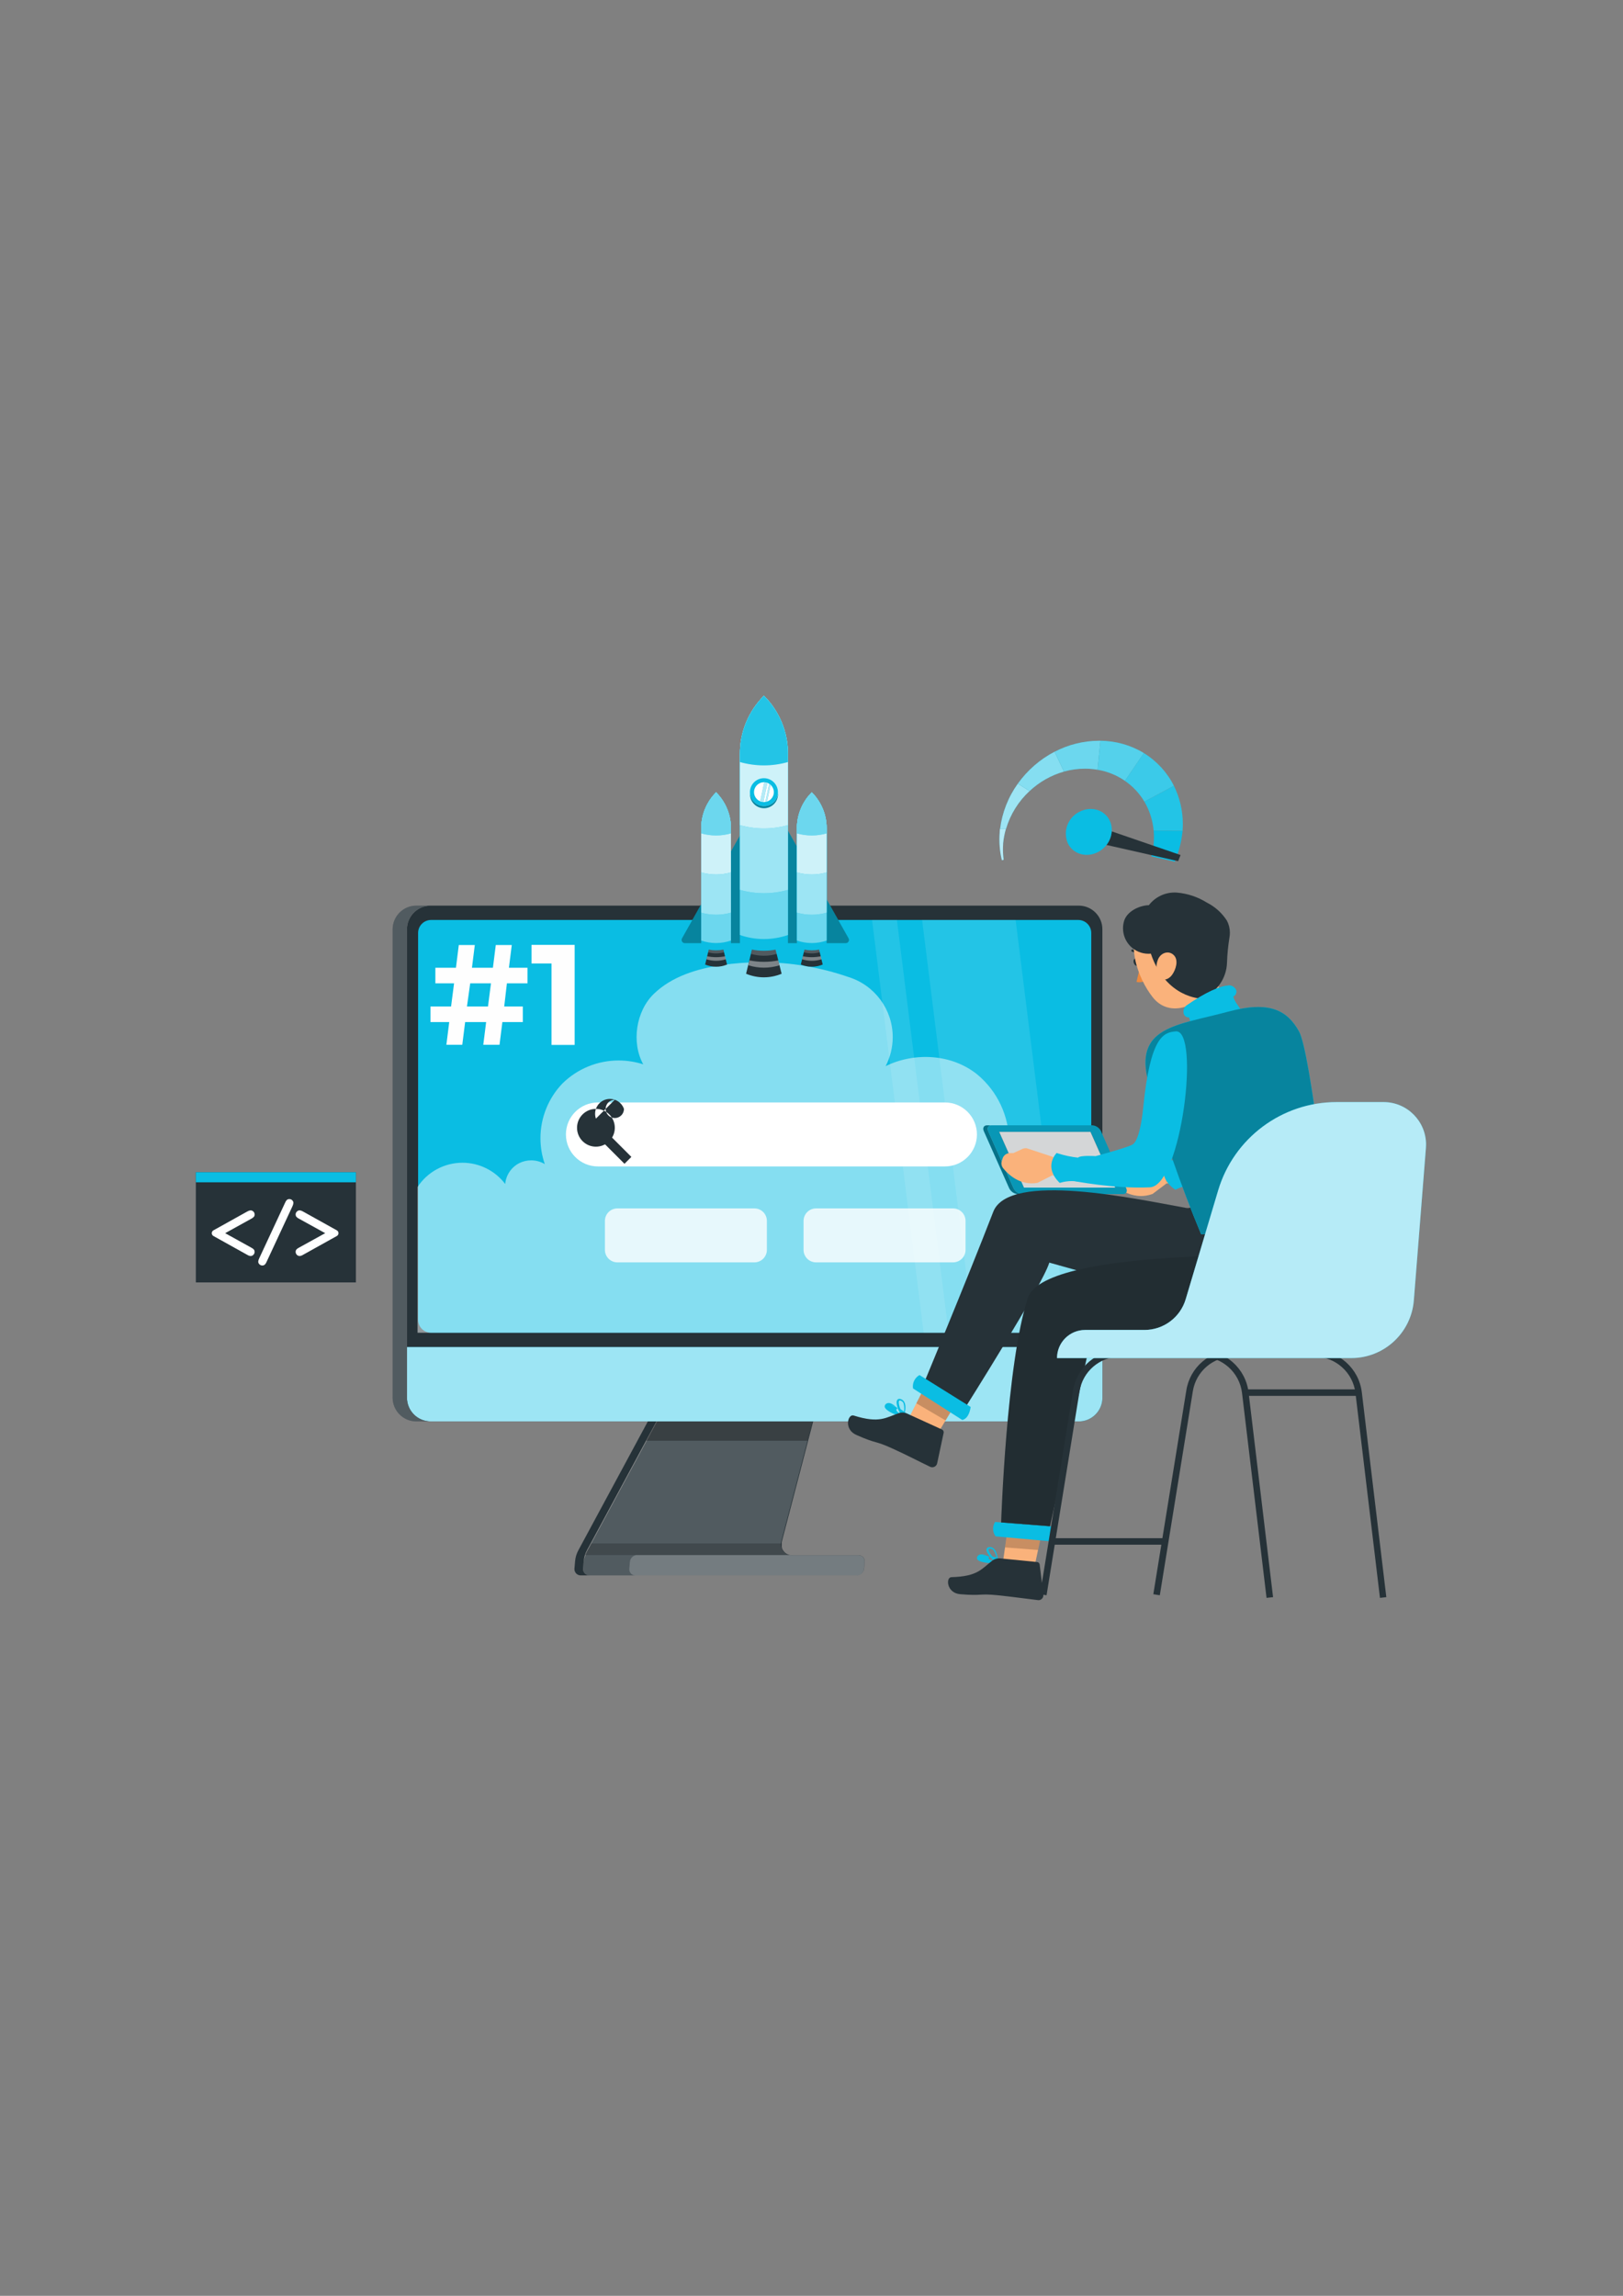 <?xml version="1.0" encoding="UTF-8"?>
<!DOCTYPE svg PUBLIC "-//W3C//DTD SVG 1.1//EN" "http://www.w3.org/Graphics/SVG/1.1/DTD/svg11.dtd">
<!-- Creator: CorelDRAW 2019 (64-Bit) -->
<svg xmlns="http://www.w3.org/2000/svg" xml:space="preserve" width="210mm" height="297mm" version="1.1" style="shape-rendering:geometricPrecision; text-rendering:geometricPrecision; image-rendering:optimizeQuality; fill-rule:evenodd; clip-rule:evenodd"
viewBox="0 0 21000 29700"
 xmlns:xlink="http://www.w3.org/1999/xlink">
 <rect x="0" y="0" width="21000" height="29700" fill="#808080" stroke="none"/>
 <defs>
  <style type="text/css">
   <![CDATA[
    .fil3 {fill:#0ABDE3}
    .fil0 {fill:#263238}
    .fil15 {fill:#ED893E}
    .fil12 {fill:#FAB27B}
    .fil17 {fill:#FEFEFE}
    .fil6 {fill:white}
    .fil14 {fill:black;fill-opacity:0.102}
    .fil7 {fill:white;fill-opacity:0.102}
    .fil8 {fill:black;fill-opacity:0.2}
    .fil1 {fill:white;fill-opacity:0.2}
    .fil2 {fill:black;fill-opacity:0.302}
    .fil16 {fill:white;fill-opacity:0.302}
    .fil13 {fill:black;fill-opacity:0.4}
    .fil10 {fill:white;fill-opacity:0.4}
    .fil5 {fill:white;fill-opacity:0.502}
    .fil4 {fill:white;fill-opacity:0.6}
    .fil11 {fill:white;fill-opacity:0.702}
    .fil9 {fill:white;fill-opacity:0.8}
   ]]>
  </style>
 </defs>
 <g id="Layer_x0020_1">
  <g id="_2533785962816">
   <path class="fil0" d="M7553.49 20193.41l-8.4 96.6c-0.16,2.42 -0.26,4.88 -0.26,7.33 0,9.46 1.38,18.87 4.06,27.93l-0.02 0.02c1.55,5.3 3.81,10.4 6.73,15.11 3.08,4.66 6.46,9.17 10.08,13.44 3.69,4.29 7.95,8.12 12.6,11.34 14.21,10.11 31.23,15.54 48.67,15.54 0.01,0 0.03,0 0.04,0l3460.8 0.01c0.03,-0.01 0.06,-0.01 0.09,-0.01 8.23,0 16.44,-1.29 24.27,-3.78 5.47,-1.66 10.84,-3.77 15.96,-6.3 18.27,-8.93 33.07,-23.73 42,-42 5.33,-10.16 8.63,-21.33 9.66,-32.76l7.98 -92.82c0.33,-2.78 0.5,-5.61 0.5,-8.42 0,-8.3 -1.46,-16.55 -4.28,-24.35 -1.58,-4.82 -3.7,-9.47 -6.3,-13.84 -6.52,-10.99 -15.79,-20.12 -26.88,-26.46 -4.72,-2.57 -9.67,-4.85 -14.7,-6.73 -7.7,-2.5 -15.77,-3.78 -23.87,-3.78 -0.02,0 -0.05,0 -0.07,0l-861.84 0.01c-0.56,-0.02 -1.21,0 -1.79,0 -10.25,0 -20.5,-0.99 -30.55,-2.94l0 0 -12.18 -3.36 0 0c-4.58,-1.31 -9.1,-3.01 -13.43,-5.05 -4.2,-1.33 -8.18,-3.31 -11.76,-5.87 -6.03,-3.13 -11.82,-6.82 -17.22,-10.92 -6.5,-5.18 -12.57,-10.97 -18.06,-17.22 -2.94,-3.78 -5.88,-7.14 -8.82,-11.34l-5.88 -8.4 -2.1 -3.36 0 0c-2.52,-3.85 -4.63,-7.93 -6.3,-12.19l-5.04 -11.34c0.09,-0.41 0.14,-0.84 0.14,-1.26 0,-0.42 -0.05,-0.85 -0.14,-1.26 0.13,-0.48 0.19,-0.97 0.19,-1.47 0,-0.5 -0.06,-0.99 -0.19,-1.47 -0.13,-0.48 0,0 0,0 -1.23,-3.24 -2.08,-6.64 -2.51,-10.08 -0.23,-2.35 -0.34,-4.76 -0.34,-7.14 0,-2.37 0.11,-4.79 0.32,-7.14 0,-4.2 0,-8.82 0,-13.44 0,-4.62 0,-8.82 0,-13.44l0 -5.45c-0.1,-2.23 -0.16,-4.5 -0.16,-6.73 0,-2.23 0.06,-4.5 0.18,-6.71 0,-5.04 2.1,-9.24 2.94,-13.86l-0.02 0 338.52 -1298.64 65.1 -249.48 50.82 -195.3 -1965.6 0 -105.42 195.3 -134.4 249.48 -764.4 1417.08c-2.52,5.04 -5.04,10.08 -7.98,15.12l-7.56 17.22c-2.1,5.88 -4.62,11.34 -6.72,17.64l-3.78 11.76c-10.25,24.09 -17.93,49.38 -22.66,75.15l-0.02 0.03z"/>
   <path class="fil1" d="M11186.49 20203.91l-7.98 93.66c-4.48,46.99 -43.53,83.15 -90.72,84l-3459.96 0c-0.08,-0.01 -0.18,-0.01 -0.26,-0.01 -46.38,0 -84,-37.62 -84,-84 0,-2.24 0.09,-4.49 0.27,-6.72l8.4 -96.6c2.15,-25.77 7.29,-51.36 15.12,-76.01 7.08,-21.57 16.17,-42.57 26.89,-62.58l1004.64 -1861.86 1965.58 0 -454.44 1743.42c-2.97,9.95 -4.83,20.28 -5.45,30.65 -0.3,3.9 -0.49,7.88 -0.49,11.8 0,67.03 47.02,124.87 112.63,138.55 9.73,2.26 19.71,3.4 29.69,3.4 0.87,0 1.79,-0.02 2.64,-0.03l860.58 0.01c0.66,-0.02 1.35,-0.04 2.02,-0.04 41.51,0 75.18,33.67 75.18,75.18 0,2.39 -0.12,4.8 -0.34,7.17l0 0.01z"/>
   <path class="fil0" d="M7483.77 20054.81l1004.22 -1862.28 111.3 0 -1004.64 1862.28c-23.25,42.8 -37.56,90.04 -41.97,138.59l-8.4 96.6c-0.33,2.95 -0.5,5.92 -0.5,8.88 0,44.99 36.49,81.48 81.48,81.48 0.99,0 2.02,-0.03 3,-0.06l-111.31 0.01c-0.97,0.02 -2,0.05 -2.99,0.05 -44.99,0 -81.48,-36.49 -81.48,-81.48 0,-2.96 0.17,-5.93 0.49,-8.87l8.4 -96.6c4.34,-48.6 18.82,-95.91 42.41,-138.62l-0.01 0.02z"/>
   <polygon class="fil2" points="8600.13,18192.53 10565.31,18192.53 10449.39,18637.73 8359.89,18637.73 "/>
   <path class="fil0" d="M5265.33 12022.31l0 6059.34c0.01,0.11 0.01,0.3 0.01,0.41 0,169.07 137.11,306.18 306.18,306.18 0,0 0,0 0,0l8386.13 0.01c0,-0.01 0,-0.01 0,-0.01 169.07,0 306.18,-137.11 306.18,-306.18 0,-0.11 0,-0.3 0,-0.41l0 -6059.34c0,-0.12 0,-0.31 0,-0.42 0,-169.07 -137.11,-306.18 -306.18,-306.18 -0.11,0 -0.3,0 -0.41,0l-8384.89 0c-67.42,0.04 -133.03,22.38 -186.49,63.41 -7.47,5.54 -14.68,11.65 -21.41,18.08 -20.64,18.71 -38.52,40.39 -52.92,64.23 -10.09,15.72 -18.58,32.53 -25.19,50 -13.63,35.33 -20.78,72.97 -21.01,110.88z"/>
   <path class="fil3" d="M14263.83 17426.45l0 655.2c0,169.29 -137.3,306.59 -306.6,306.59l-8384.88 0.01c-169.29,-0.01 -306.59,-137.31 -306.59,-306.61l0 -655.2 8998.07 0.01z"/>
   <path class="fil4" d="M14263.83 17426.45l0 655.2c0,169.29 -137.3,306.59 -306.6,306.59l-8384.88 0.01c-169.29,-0.01 -306.59,-137.31 -306.59,-306.61l0 -655.2 8998.07 0.01z"/>
   <path class="fil3" d="M5577.81 17241.23l8373.96 0c92.77,-0.01 168,-75.24 168,-168.01l0 -5003.87c0,-92.77 -75.23,-168 -168,-168l-8373.96 0c-92.76,0 -167.99,75.23 -167.99,168l-0.01 5005.56c0.9,92.1 75.89,166.31 168,166.31 0,0 0,0 0,0l0 0.01z"/>
   <path class="fil0" d="M5386.71 11715.71l185.64 0c-169.29,0 -306.59,137.3 -306.59,306.6l-0.01 6059.34c0.01,169.29 137.31,306.59 306.61,306.59l-185.65 0.01c-169.29,-0.01 -306.59,-137.31 -306.59,-306.61l-0.01 -6059.33c0.01,-169.3 137.31,-306.6 306.61,-306.6l-0.01 0z"/>
   <path class="fil1" d="M5386.71 11715.71l185.64 0c-169.29,0 -306.59,137.3 -306.59,306.6l-0.01 6059.34c0.01,169.29 137.31,306.59 306.61,306.59l-185.65 0.01c-169.29,-0.01 -306.59,-137.31 -306.59,-306.61l-0.01 -6059.33c0.01,-169.3 137.31,-306.6 306.61,-306.6l-0.01 0z"/>
   <path class="fil5" d="M14169.33 15089.99c-215.88,-42 -557.76,97.86 -621.6,307.86 1.35,-12.4 2.09,-24.95 2.09,-37.42 0,-118.26 -62.27,-227.91 -163.8,-288.5 -111.3,-64.26 -257.04,-109.62 -359.52,-32.34 20.06,-85.53 30.37,-173.61 30.37,-261.55 0,-338.8 -150.66,-660.18 -410.86,-877.04 -328.44,-265.86 -807.66,-294 -1186.92,-108.78 60.28,-115.97 91.86,-244.89 91.86,-375.6 0,-354.78 -229.93,-668.73 -568.12,-775.7 -365.95,-127.15 -751.74,-192.72 -1139.65,-192.72 -168.79,0 -338,12.27 -504.67,36.8 -319.62,47.04 -645.54,147 -877.8,371.28 -232.26,224.28 -294,630 -137.76,912.66 -102.77,-32.96 -210.63,-50.05 -318.75,-50.05 -271.94,0 -533.24,106.97 -727.06,297.63 -182.44,190.52 -284.32,444.29 -284.32,708.06 0,113.88 19.13,227.27 56.25,334.78 -53.34,-31.67 -114.36,-48.47 -176.44,-48.47 -53.13,0 -105.67,12.28 -153.27,35.83 -103.38,52.43 -172.5,154.61 -182.68,270.08 -131.19,-173.14 -336.05,-275.02 -553.37,-275.02 -234.02,0 -452.36,117.98 -580.6,313.61l0 1885.8 8717.06 0.04 49.56 -2151.24z"/>
   <path class="fil6" d="M7736.19 14262.17l4490.64 0c228.44,-0.01 413.7,185.25 413.7,413.69l0 0.01c0,228.43 -185.26,413.69 -413.7,413.69l-4490.64 0.01c-228.43,-0.01 -413.69,-185.27 -413.69,-413.71l-0.01 0.01c0.01,-228.45 185.27,-413.71 413.71,-413.71l-0.01 0.01z"/>
   <path class="fil0" d="M7710.57 14834.21c-134.97,-0.01 -244.43,-109.47 -244.43,-244.45 0,-134.98 109.46,-244.44 244.44,-244.44 134.98,0 244.44,109.46 244.44,244.44 -0.21,134.88 -109.56,244.23 -244.44,244.44l-0.01 0.01zm244.44 -607.32c-65.39,-0.01 -118.43,53.03 -118.43,118.43 0,65.4 53.04,118.44 118.44,118.44 65.4,0 118.44,-53.04 118.44,-118.44 -26.82,-77.27 -99.65,-129.07 -181.44,-129.07 -106.06,0 -192.07,86.01 -192.07,192.07 0,21.43 3.61,42.77 10.62,63.01l244.44 -244.44z"/>
   <rect class="fil0" transform="matrix(0.708 -0.707 0.707 0.708 7790.6 14765.6)" width="126" height="409.5"/>
   <polygon class="fil7" points="11283.51,11900.93 11605.23,11900.93 12273.45,17241.23 11951.31,17241.23 "/>
   <polygon class="fil7" points="12598.95,17241.23 11931.15,11900.93 13141.17,11900.93 13808.97,17241.23 "/>
   <path class="fil1" d="M8150.31 20204.75l-7.56 88.62c-0.32,2.91 -0.49,5.88 -0.49,8.82 0,43.37 35.17,78.54 78.54,78.54 0.44,0 0.91,-0.01 1.34,-0.01l2865.65 0.01c47.19,-0.85 86.24,-37.01 90.72,-84l7.98 -92.82c0.39,-3.07 0.58,-6.18 0.58,-9.27 0,-41.28 -33.48,-74.76 -74.76,-74.76 -0.61,0 -1.23,0.01 -1.83,0.02l-860.59 0.01c-0.14,-0.01 -0.31,-0.01 -0.46,-0.01 -10.6,0 -21.16,-1.28 -31.45,-3.78l-1974.01 0.01c-49.07,1.69 -89.23,39.7 -93.65,88.61l-0.01 0.01z"/>
   <path class="fil8" d="M7567.77 20117.39l2650.2 0c-65.34,-13.29 -112.3,-70.78 -112.3,-137.47 0,-4.3 0.21,-8.63 0.6,-12.9l-2454.5 0.01 -84 150.36z"/>
   <path class="fil9" d="M7988.61 15632.63l1772.4 0c89.3,-0.01 161.71,72.4 161.71,161.69l-0.01 374.65c0.01,89.28 -72.4,161.69 -161.69,161.69l-1772.41 0.01c-89.28,-0.01 -161.69,-72.42 -161.69,-161.71l-0.01 -374.63c0.01,-89.3 72.42,-161.71 161.71,-161.71l-0.01 0.01z"/>
   <path class="fil9" d="M10559.01 15632.63l1772.4 0c89.29,-0.01 161.7,72.4 161.7,161.69l0 374.65c0,89.28 -72.41,161.69 -161.7,161.69l-1772.4 0.01c-89.28,-0.01 -161.69,-72.42 -161.69,-161.71l-0.01 -374.63c0.01,-89.3 72.42,-161.71 161.7,-161.71l0 0.01z"/>
   <path class="fil3" d="M8824.41 12139.07l1041.18 -1848c7.47,-13.15 21.43,-21.29 36.55,-21.29 15.12,0 29.08,8.14 36.54,21.29l1041.18 1848c3.38,6.18 5.15,13.11 5.15,20.16 0,23.07 -18.62,41.84 -41.7,42l-2081.94 0c-0.02,0 -0.06,0 -0.1,0 -23.19,0 -42,-18.81 -42,-42 0,-7.05 1.77,-13.98 5.15,-20.16l-0.01 0z"/>
   <path class="fil2" d="M8824.41 12139.07l1041.18 -1848c7.47,-13.15 21.43,-21.29 36.55,-21.29 15.12,0 29.08,8.14 36.54,21.29l1041.18 1848c3.38,6.18 5.15,13.11 5.15,20.16 0,23.07 -18.62,41.84 -41.7,42l-2081.94 0c-0.02,0 -0.06,0 -0.1,0 -23.19,0 -42,-18.81 -42,-42 0,-7.05 1.77,-13.98 5.15,-20.16l-0.01 0z"/>
   <path class="fil0" d="M9407.37 12478.01l-50.82 -207.48 -182.28 0 -50.4 207.48c44.93,18.6 93.14,28.19 141.76,28.19 48.62,0 96.83,-9.59 141.74,-28.18l0 -0.01z"/>
   <path class="fil1" d="M9174.27 12270.53l-11.76 48.3c33.4,9.82 68.11,14.81 102.91,14.81 34.8,0 69.51,-4.99 102.89,-14.79l-11.76 -48.3 -182.28 -0.02z"/>
   <path class="fil10" d="M9149.91 12370.91c-3.36,13.44 -6.72,26.46 -9.66,39.06 40.74,12.79 83.3,19.35 126.01,19.35 42.71,0 85.27,-6.56 125.98,-19.33l-9.24 -39.06c-38.28,7.7 -77.41,11.65 -116.53,11.65 -39.12,0 -78.25,-3.95 -116.58,-11.7l0.02 0.03z"/>
   <path class="fil3" d="M9457.77 12255.83c-60.92,25.17 -126.39,38.15 -192.35,38.15 -65.96,0 -131.43,-12.98 -192.35,-38.15l0 -1541.4c-0.01,-0.22 -0.01,-0.7 -0.01,-0.94 0,-173.87 69.31,-340.78 192.33,-463.57 123.08,122.79 192.39,289.7 192.39,463.57 0,0.24 0,0.72 0,0.96l-0.01 1541.38z"/>
   <path class="fil3" d="M9073.05 10714.43l0 1452.78c61.73,21.55 126.94,32.6 192.37,32.6 65.43,0 130.64,-11.05 192.37,-32.57l-0.02 -1452.81c0.01,-0.22 0.01,-0.7 0.01,-0.94 0,-173.87 -69.31,-340.78 -192.33,-463.57 -123.08,122.79 -192.39,289.7 -192.39,463.57 0,0.24 0,0.72 0,0.96l-0.01 -0.02z"/>
   <path class="fil10" d="M9073.05 10714.43l0 1452.78c61.73,21.55 126.94,32.6 192.37,32.6 65.43,0 130.64,-11.05 192.37,-32.57l-0.02 -1452.81c0.01,-0.22 0.01,-0.7 0.01,-0.94 0,-173.87 -69.31,-340.78 -192.33,-463.57 -123.08,122.79 -192.39,289.7 -192.39,463.57 0,0.24 0,0.72 0,0.96l-0.01 -0.02z"/>
   <path class="fil3" d="M9073.05 10714.43l0 1092c62.53,17.88 127.32,26.94 192.37,26.94 65.05,0 129.84,-9.06 192.32,-26.93l0 -1092c0.04,-0.23 0.04,-0.71 0.04,-0.95 0,-173.87 -69.31,-340.78 -192.33,-463.57 -123.08,122.79 -192.39,289.7 -192.39,463.57 0,0.24 0,0.72 0,0.96l-0.01 -0.02z"/>
   <path class="fil4" d="M9073.05 10714.43l0 1092c62.53,17.88 127.32,26.94 192.37,26.94 65.05,0 129.84,-9.06 192.32,-26.93l0 -1092c0.04,-0.23 0.04,-0.71 0.04,-0.95 0,-173.87 -69.31,-340.78 -192.33,-463.57 -123.08,122.79 -192.39,289.7 -192.39,463.57 0,0.24 0,0.72 0,0.96l-0.01 -0.02z"/>
   <path class="fil3" d="M9073.05 10714.43l0 571.2c62.47,17.92 127.33,27.1 192.37,27.1 65.04,0 129.9,-9.18 192.39,-27.12l-0.04 -571.18c0.01,-0.22 0.01,-0.7 0.01,-0.94 0,-173.87 -69.31,-340.78 -192.33,-463.57 -123.08,122.79 -192.39,289.7 -192.39,463.57 0,0.24 0,0.72 0,0.96l-0.01 -0.02z"/>
   <path class="fil9" d="M9073.05 10714.43l0 571.2c62.47,17.92 127.33,27.1 192.37,27.1 65.04,0 129.9,-9.18 192.39,-27.12l-0.04 -571.18c0.01,-0.22 0.01,-0.7 0.01,-0.94 0,-173.87 -69.31,-340.78 -192.33,-463.57 -123.08,122.79 -192.39,289.7 -192.39,463.57 0,0.24 0,0.72 0,0.96l-0.01 -0.02z"/>
   <path class="fil3" d="M9073.05 10714.43l0 66.78c62.53,17.88 127.32,26.94 192.37,26.94 65.05,0 129.84,-9.06 192.32,-26.93l0 -66.78c0.04,-0.23 0.04,-0.71 0.04,-0.95 0,-173.87 -69.31,-340.78 -192.33,-463.57 -123.08,122.79 -192.39,289.7 -192.39,463.57 0,0.24 0,0.72 0,0.96l-0.01 -0.02z"/>
   <path class="fil10" d="M9073.05 10714.43l0 66.78c62.53,17.88 127.32,26.94 192.37,26.94 65.05,0 129.84,-9.06 192.32,-26.93l0 -66.78c0.04,-0.23 0.04,-0.71 0.04,-0.95 0,-173.87 -69.31,-340.78 -192.33,-463.57 -123.08,122.79 -192.39,289.7 -192.39,463.57 0,0.24 0,0.72 0,0.96l-0.01 -0.02z"/>
   <path class="fil0" d="M10645.11 12478.01l-50.4 -207.48 -182.28 0 -50.82 207.48c44.93,18.6 93.14,28.19 141.76,28.19 48.61,0 96.82,-9.59 141.73,-28.18l0.01 -0.01z"/>
   <path class="fil1" d="M10412.43 12270.53l-11.76 48.3c33.4,9.82 68.11,14.81 102.91,14.81 34.79,0 69.5,-4.99 102.88,-14.79l-11.76 -48.3 -182.27 -0.02z"/>
   <path class="fil10" d="M10387.65 12370.91c-2.94,13.44 -6.3,26.46 -9.24,39.06 40.74,12.79 83.3,19.35 126.01,19.35 42.7,0 85.26,-6.56 125.97,-19.33l-9.66 -39.06c-38.28,7.7 -77.41,11.65 -116.52,11.65 -39.12,0 -78.25,-3.95 -116.58,-11.7l0.02 0.03z"/>
   <path class="fil3" d="M10695.93 12255.83c-60.93,25.17 -126.4,38.15 -192.35,38.15 -65.96,0 -131.43,-12.98 -192.35,-38.15l0 -1541.4c-0.01,-0.22 -0.01,-0.7 -0.01,-0.94 0,-173.87 69.31,-340.78 192.33,-463.57 123.07,122.79 192.38,289.7 192.38,463.57 0,0.24 0,0.72 0,0.96l0 1541.38z"/>
   <path class="fil3" d="M10311.21 10714.43l0 1452.78c61.73,21.55 126.94,32.6 192.37,32.6 65.42,0 130.63,-11.05 192.36,-32.57l-0.01 -1452.81c0,-0.22 0,-0.7 0,-0.94 0,-173.87 -69.31,-340.78 -192.32,-463.57 -123.08,122.79 -192.39,289.7 -192.39,463.57 0,0.24 0,0.72 0,0.96l-0.01 -0.02z"/>
   <path class="fil10" d="M10311.21 10714.43l0 1452.78c61.73,21.55 126.94,32.6 192.37,32.6 65.42,0 130.63,-11.05 192.36,-32.57l-0.01 -1452.81c0,-0.22 0,-0.7 0,-0.94 0,-173.87 -69.31,-340.78 -192.32,-463.57 -123.08,122.79 -192.39,289.7 -192.39,463.57 0,0.24 0,0.72 0,0.96l-0.01 -0.02z"/>
   <path class="fil3" d="M10311.21 10714.43l0 1092c62.53,17.88 127.32,26.94 192.37,26.94 65.04,0 129.83,-9.06 192.31,-26.93l0 -1092c0.04,-0.23 0.04,-0.71 0.04,-0.95 0,-173.87 -69.31,-340.78 -192.32,-463.57 -123.08,122.79 -192.39,289.7 -192.39,463.57 0,0.24 0,0.72 0,0.96l-0.01 -0.02z"/>
   <path class="fil4" d="M10311.21 10714.43l0 1092c62.53,17.88 127.32,26.94 192.37,26.94 65.04,0 129.83,-9.06 192.31,-26.93l0 -1092c0.04,-0.23 0.04,-0.71 0.04,-0.95 0,-173.87 -69.31,-340.78 -192.32,-463.57 -123.08,122.79 -192.39,289.7 -192.39,463.57 0,0.24 0,0.72 0,0.96l-0.01 -0.02z"/>
   <path class="fil3" d="M10311.21 10714.43l0 571.2c62.47,17.92 127.33,27.1 192.37,27.1 65.03,0 129.89,-9.18 192.38,-27.12l-0.03 -571.18c0,-0.22 0,-0.7 0,-0.94 0,-173.87 -69.31,-340.78 -192.32,-463.57 -123.08,122.79 -192.39,289.7 -192.39,463.57 0,0.24 0,0.72 0,0.96l-0.01 -0.02z"/>
   <path class="fil9" d="M10311.21 10714.43l0 571.2c62.47,17.92 127.33,27.1 192.37,27.1 65.03,0 129.89,-9.18 192.38,-27.12l-0.03 -571.18c0,-0.22 0,-0.7 0,-0.94 0,-173.87 -69.31,-340.78 -192.32,-463.57 -123.08,122.79 -192.39,289.7 -192.39,463.57 0,0.24 0,0.72 0,0.96l-0.01 -0.02z"/>
   <path class="fil3" d="M10311.21 10714.43l0 66.78c62.53,17.88 127.32,26.94 192.37,26.94 65.04,0 129.83,-9.06 192.31,-26.93l0 -66.78c0.04,-0.23 0.04,-0.71 0.04,-0.95 0,-173.87 -69.31,-340.78 -192.32,-463.57 -123.08,122.79 -192.39,289.7 -192.39,463.57 0,0.24 0,0.72 0,0.96l-0.01 -0.02z"/>
   <path class="fil10" d="M10311.21 10714.43l0 66.78c62.53,17.88 127.32,26.94 192.37,26.94 65.04,0 129.83,-9.06 192.31,-26.93l0 -66.78c0.04,-0.23 0.04,-0.71 0.04,-0.95 0,-173.87 -69.31,-340.78 -192.32,-463.57 -123.08,122.79 -192.39,289.7 -192.39,463.57 0,0.24 0,0.72 0,0.96l-0.01 -0.02z"/>
   <path class="fil0" d="M10113.39 12596.87l-84 -336 -294 0 -81.9 336c72.81,30.47 151.02,46.29 229.96,46.29 78.94,0 157.15,-15.82 229.93,-46.29l0.01 0z"/>
   <path class="fil1" d="M9737.49 12262.13c0,0 -12.18,50.4 -19.32,78.12 53.88,15.74 110.11,23.78 166.33,23.78 56.22,0 112.45,-8.04 166.35,-23.76l-19.32 -78.54 -294.04 0.4z"/>
   <path class="fil10" d="M9697.59 12424.67l-15.12 63c65.38,20.14 133.58,30.56 202.03,30.56 68.45,0 136.65,-10.42 202.02,-30.6l-15.12 -63c-61.42,12.04 -124.16,18.29 -186.9,18.29 -62.74,0 -125.48,-6.25 -186.93,-18.28l0.02 0.03z"/>
   <path class="fil3" d="M10195.29 12237.35c-98.31,41.04 -204.16,62.23 -310.79,62.23 -106.63,0 -212.48,-21.19 -310.83,-62.19l0.02 -2487.28c0.01,-0.25 0.01,-0.76 0.01,-1.02 0,-280.84 111.9,-550.45 310.78,-748.68 198.92,198.23 310.82,467.84 310.82,748.68 0,0.26 0,0.77 0,1.03l-0.01 2487.23z"/>
   <path class="fil3" d="M9573.69 9750.11l0 2345.7c99.81,34.56 205.08,52.3 310.81,52.3 105.73,0 211,-17.74 310.82,-52.29l-0.03 -2345.71c0.01,-0.25 0.01,-0.76 0.01,-1.02 0,-280.84 -111.9,-550.45 -310.78,-748.68 -198.92,198.23 -310.82,467.84 -310.82,748.68 0,0.26 0,0.77 0,1.03l-0.01 -0.01z"/>
   <path class="fil10" d="M9573.69 9750.11l0 2345.7c99.81,34.56 205.08,52.3 310.81,52.3 105.73,0 211,-17.74 310.82,-52.29l-0.03 -2345.71c0.01,-0.25 0.01,-0.76 0.01,-1.02 0,-280.84 -111.9,-550.45 -310.78,-748.68 -198.92,198.23 -310.82,467.84 -310.82,748.68 0,0.26 0,0.77 0,1.03l-0.01 -0.01z"/>
   <path class="fil3" d="M9573.69 9750.11l0 1761.48c100.93,28.74 205.73,43.42 310.81,43.42 105.08,0 209.88,-14.68 310.81,-43.47l-0.02 -1761.43c0.01,-0.25 0.01,-0.76 0.01,-1.02 0,-280.84 -111.9,-550.45 -310.78,-748.68 -198.92,198.23 -310.82,467.84 -310.82,748.68 0,0.26 0,0.77 0,1.03l-0.01 -0.01z"/>
   <path class="fil4" d="M9573.69 9750.11l0 1761.48c100.93,28.74 205.73,43.42 310.81,43.42 105.08,0 209.88,-14.68 310.81,-43.47l-0.02 -1761.43c0.01,-0.25 0.01,-0.76 0.01,-1.02 0,-280.84 -111.9,-550.45 -310.78,-748.68 -198.92,198.23 -310.82,467.84 -310.82,748.68 0,0.26 0,0.77 0,1.03l-0.01 -0.01z"/>
   <path class="fil3" d="M9573.69 9750.11l0 924c100.93,28.74 205.73,43.42 310.81,43.42 105.08,0 209.88,-14.68 310.81,-43.47l0 -924c-0.01,-0.2 -0.01,-0.71 -0.01,-0.97 0,-280.84 -111.9,-550.45 -310.78,-748.68 -198.92,198.23 -310.82,467.84 -310.82,748.68 0,0.26 0,0.77 0,1.03l-0.01 -0.01z"/>
   <path class="fil9" d="M9573.69 9750.11l0 924c100.93,28.74 205.73,43.42 310.81,43.42 105.08,0 209.88,-14.68 310.81,-43.47l0 -924c-0.01,-0.2 -0.01,-0.71 -0.01,-0.97 0,-280.84 -111.9,-550.45 -310.78,-748.68 -198.92,198.23 -310.82,467.84 -310.82,748.68 0,0.26 0,0.77 0,1.03l-0.01 -0.01z"/>
   <path class="fil3" d="M9573.69 9750.11l0 107.94c100.93,28.74 205.73,43.42 310.81,43.42 105.08,0 209.88,-14.68 310.81,-43.47l0 -107.94c-0.01,-0.2 -0.01,-0.71 -0.01,-0.97 0,-280.84 -111.9,-550.45 -310.78,-748.68 -198.92,198.23 -310.82,467.84 -310.82,748.68 0,0.26 0,0.77 0,1.03l-0.01 -0.01z"/>
   <path class="fil7" d="M9573.69 9750.11l0 107.94c100.93,28.74 205.73,43.42 310.81,43.42 105.08,0 209.88,-14.68 310.81,-43.47l0 -107.94c-0.01,-0.2 -0.01,-0.71 -0.01,-0.97 0,-280.84 -111.9,-550.45 -310.78,-748.68 -198.92,198.23 -310.82,467.84 -310.82,748.68 0,0.26 0,0.77 0,1.03l-0.01 -0.01z"/>
   <path class="fil3" d="M10065.51 10247.81c0.01,0.13 0.01,0.29 0.01,0.42 0,99.96 -81.06,181.02 -181.02,181.02 -99.96,0 -181.02,-81.06 -181.02,-181.02 0,-99.96 81.06,-181.02 181.02,-181.02 0,0 0,0 0,0 99.8,0 180.8,80.8 181.02,180.6l-0.01 0z"/>
   <path class="fil3" d="M9884.49 10428.83c-0.11,0 -0.27,0 -0.4,0 -94.76,0 -173.36,-73.45 -179.76,-167.99 0,4.62 0,9.24 0,13.44 -0.01,99.95 81.05,181.01 181.01,181.01 99.96,0 181.02,-81.06 181.02,-181.02 0,-4.2 0,-8.82 0,-13.44 -6.59,94.61 -85.31,168.01 -180.16,168.01 -0.55,0 -1.15,0 -1.7,0l-0.01 -0.01z"/>
   <path class="fil2" d="M9884.49 10428.83c-0.11,0 -0.27,0 -0.4,0 -94.76,0 -173.36,-73.45 -179.76,-167.99 0,4.62 0,9.24 0,13.44 -0.01,99.95 81.05,181.01 181.01,181.01 99.96,0 181.02,-81.06 181.02,-181.02 0,-4.2 0,-8.82 0,-13.44 -6.59,94.61 -85.31,168.01 -180.16,168.01 -0.55,0 -1.15,0 -1.7,0l-0.01 -0.01z"/>
   <circle class="fil6" cx="9884.49" cy="10247.81" r="128.1"/>
   <path class="fil3" d="M9877.77 10375.07l52.5 -246.12c-13.37,-5.27 -27.62,-8.12 -41.99,-8.39l-52.51 245.69c13.35,5.44 27.62,8.44 42.01,8.82l-0.01 0z"/>
   <path class="fil3" d="M9925.65 10368.77l45.36 -214.62c-5.82,-5.33 -12.16,-10.15 -18.88,-14.28l-49.98 234.36c7.96,-1.17 15.84,-3 23.5,-5.46z"/>
   <path class="fil11" d="M9877.77 10375.07l52.5 -246.12c-13.37,-5.27 -27.62,-8.12 -41.99,-8.39l-52.51 245.69c13.35,5.44 27.62,8.44 42.01,8.82l-0.01 0z"/>
   <path class="fil11" d="M9925.65 10368.77l45.36 -214.62c-5.82,-5.33 -12.16,-10.15 -18.88,-14.28l-49.98 234.36c7.96,-1.17 15.84,-3 23.5,-5.46z"/>
   <g id="freepik--Character--inject-74">
    <path class="fil12" d="M14521.71 15104.27l-48.3 10.5c-44.31,8.94 -78.07,45.06 -83.99,89.88l-4.2 34.02c-0.58,4.44 -0.87,8.95 -0.87,13.44 0,30.01 12.87,58.62 35.3,78.53 79.38,69.3 266.7,197.82 493.5,115.08l181.02 -136.5 -29.82 -244.44 -378 -54.6c-22.85,0.84 -44.83,9.11 -62.58,23.52l-102.06 70.57z"/>
    <polygon class="fil12" points="15095.43,15309.23 15598.17,15284.03 15520.47,15010.61 15065.61,15064.79 "/>
    <path class="fil3" d="M15394.89 15012.71c-15.13,28.35 -23.09,60.06 -23.09,92.22 0,11.3 1,22.65 2.94,33.76 9.07,69.77 37.2,135.74 81.07,190.69l-0.02 0.01c-84.65,1.22 -168.06,21.86 -243.58,60.06l-4.2 2.1c-262.08,-178.92 -110.88,-391.02 -110.88,-391.02l17.22 2.52c61.76,8.54 124.5,12.87 186.92,12.87 31.12,0 62.58,-1.17 93.54,-3.16l0.08 -0.05z"/>
    <path class="fil3" d="M16424.31 15238.25c-467.04,107.52 -1047.9,97.02 -1047.9,97.02 -16.6,-27.99 -25.37,-60 -25.37,-92.54 0,-4.85 0.2,-9.75 0.58,-14.58 4.2,-78.12 14.7,-175.98 42,-215.46 27.3,-39.48 229.32,-60.48 229.32,-60.48 0,0 390.18,-181.02 464.1,-240.24 73.92,-59.22 70.98,-336 57.12,-517.86 -74.34,-977.34 97.44,-1050 252,-1094.94 327.61,-91.12 441.43,2043.74 28.15,2139.08z"/>
    <path class="fil3" d="M13224.33 15447.83l1305.36 0c42,0 61.74,-34.44 42,-76.86l-325.92 -736.26c-20.69,-43.64 -63.16,-72.98 -111.3,-76.86l-1305.78 0c-42,0 -61.74,34.44 -42,76.86l327.6 736.26c20.39,43.33 62.33,72.62 110.05,76.85l-0.01 0.01z"/>
    <path class="fil8" d="M13224.33 15447.83l1305.36 0c42,0 61.74,-34.44 42,-76.86l-325.92 -736.26c-20.69,-43.64 -63.16,-72.98 -111.3,-76.86l-1305.78 0c-42,0 -61.74,34.44 -42,76.86l327.6 736.26c20.39,43.33 62.33,72.62 110.05,76.85l-0.01 0.01z"/>
    <path class="fil3" d="M12771.99 14557.85l56.7 0c-42,0 -61.74,34.44 -42,76.86l327.6 736.26c20.53,43.57 62.87,72.89 110.88,76.84l-56.28 0.02c-48.14,-3.9 -90.61,-33.24 -111.3,-76.87l-327.18 -736.26c-19.74,-42.41 -0.84,-76.85 41.58,-76.85z"/>
    <path class="fil13" d="M12771.99 14557.85l56.7 0c-42,0 -61.74,34.44 -42,76.86l327.6 736.26c20.53,43.57 62.87,72.89 110.88,76.84l-56.28 0.02c-48.14,-3.9 -90.61,-33.24 -111.3,-76.87l-327.18 -736.26c-19.74,-42.41 -0.84,-76.85 41.58,-76.85z"/>
    <polygon class="fil0" points="13248.69,15363.41 14430.15,15363.41 14109.69,14642.27 12928.23,14642.27 "/>
    <polygon class="fil9" points="13248.69,15363.41 14430.15,15363.41 14109.69,14642.27 12928.23,14642.27 "/>
    <path class="fil0" d="M17136.21 15390.29c0,0 32.34,430.92 36.96,582.12 31.5,1010.1 -792.96,1086.96 -1399.44,975.66l-2196.6 -614.04c-86.94,291.9 -1102.5,1899.24 -1102.5,1899.24l-533.82 -306.6c0,0 553.56,-1326.78 910.98,-2250.36 203.7,-527.1 1863.96,-162.54 2475.48,-53.76 185.64,49.98 149.94,-240.24 149.94,-240.24l1659 7.98z"/>
    <polygon class="fil12" points="12338.55,18203.03 12134.43,18542.81 11754.33,18353.81 11952.15,17966.99 "/>
    <path class="fil3" d="M11551.89 18285.35c-49.98,-23.1 -97.86,-55.86 -104.58,-84 -0.3,-2.03 -0.45,-4.08 -0.45,-6.12 0,-14.66 7.66,-28.28 20.19,-35.89 9.12,-6.19 19.91,-9.52 30.94,-9.52 3.71,0 7.43,0.38 11.06,1.12 76.02,12.18 180.18,157.08 184.38,163.38 1.33,1.75 2.05,3.89 2.05,6.09 0,2.2 -0.72,4.34 -2.05,6.09 -2.23,2.78 -5.6,4.4 -9.17,4.4 -0.73,0 -1.45,-0.07 -2.17,-0.2 -44.55,-11.12 -88.26,-26.48 -130.15,-45.38l-0.05 0.03zm102.06 -62.58c-6.08,-2.97 -12.62,-4.97 -19.32,-5.9 -2.48,-0.67 -5.04,-1.01 -7.61,-1.01 -6.18,0 -12.2,1.98 -17.17,5.64 -12.6,8.82 -13.02,15.54 -11.76,20.16 6.72,34.86 108.36,81.9 187.74,107.1 -65.72,-85.04 -158,-145.89 -262.08,-172.61l130.2 46.62z"/>
    <path class="fil3" d="M11679.15 18327.35c-0.6,0.23 -1.24,0.36 -1.89,0.36 -0.65,0 -1.29,-0.13 -1.89,-0.37 -38.22,-42 -95.34,-175.14 -65.94,-216.72 5.88,-10.5 20.16,-20.16 47.88,-10.5 20.34,7.16 36.89,22.34 45.77,41.99 31.92,65.94 -7.14,179.76 -8.82,184.8 -1.26,3.68 -4.53,6.29 -8.39,6.73 -3.09,-0.95 -5.57,-3.27 -6.72,-6.3l0 0.01zm-17.22 -203.7l-5.04 -2.94c-18.06,-6.72 -22.26,0 -23.94,2.1 -15.12,26.04 17.22,123.48 53.76,175.98 8.51,-25.4 12.87,-52.06 12.87,-78.83 0,-23.48 -3.36,-46.92 -9.92,-69.43 -5.63,-12.06 -15.51,-21.65 -27.73,-26.89l0 0.01z"/>
    <path class="fil0" d="M11747.61 18291.65l440.16 201.18c13.89,6.35 22.8,20.23 22.8,35.51 0,2.17 -0.19,4.35 -0.54,6.49l-84 394.8c-6.12,30.13 -32.63,51.81 -63.39,51.81 -4.52,0 -9.05,-0.48 -13.47,-1.42 -4.5,-0.83 -8.89,-2.24 -13.02,-4.2 -157.5,-75.18 -294,-148.68 -492.66,-238.56 -233.1,-106.68 -186.9,-51.66 -462,-173.46 -168,-73.5 -110.46,-275.1 -36.54,-252 339.36,106.68 417.06,24.78 593.46,-33.18 12.36,-3.18 25.1,-4.81 37.87,-4.81 24.88,0 49.39,6.13 71.32,17.83l0.01 0.01z"/>
    <polygon class="fil8" points="12234.81,18375.65 12338.55,18203.03 11952.15,17966.99 11856.39,18153.89 "/>
    <path class="fil3" d="M12559.47 18201.35l-661.92 -412.86c-53.16,29.65 -86.14,85.81 -86.14,146.7 0,8.94 0.74,17.93 2.15,26.75l636.71 407.41c0,0 85.26,-5.46 109.2,-168z"/>
    <polygon class="fil12" points="13464.99,19893.53 13384.77,20270.27 12975.69,20216.51 13035.33,19798.19 "/>
    <path class="fil3" d="M12767.79 20217.35c-53.34,-5.46 -107.52,-20.58 -123.06,-45.36 -2.69,-5.34 -4.09,-11.25 -4.09,-17.22 0,-9.08 3.24,-17.88 9.13,-24.79 8.38,-11.04 20.74,-18.42 34.44,-20.57 73.5,-12.6 215.04,87.36 221.34,91.98 2.61,1.88 4.16,4.92 4.16,8.15 0,0.93 -0.13,1.86 -0.39,2.76 -1.3,4.13 -4.92,7.09 -9.23,7.56 -17.02,1.15 -34.39,1.72 -51.48,1.72 -26.9,0 -54.09,-1.51 -80.81,-4.25l-0.01 0.02zm72.24 -87.78c-3.25,-0.53 -6.57,-0.8 -9.87,-0.8 -3.3,0 -6.62,0.27 -9.87,0.79 -8.59,0.67 -16.45,5.13 -21.42,12.18 -8.82,12.18 -6.72,18.48 -4.2,22.26 17.22,29.82 126,42 206.22,39.06 -77.02,-50.86 -167.49,-78.04 -259.85,-78.04 -11.06,0 -22.28,0.4 -33.28,1.15l132.27 3.4z"/>
    <path class="fil3" d="M12898.83 20217.35c-0.68,0.22 -1.39,0.33 -2.1,0.33 -0.71,0 -1.42,-0.11 -2.1,-0.34 -49.14,-28.14 -143.22,-131.04 -129.36,-178.5 2.1,-11.76 12.18,-24.78 42,-24.78 0.36,0 0.76,-0.01 1.13,-0.01 20.16,0 39.46,8.2 53.47,22.69 50.4,50.4 50.4,168 50.4,172.62 0,0.04 0,0.08 0,0.12 0,3.71 -2.12,7.09 -5.46,8.7 -1.03,0.51 -2.17,0.77 -3.32,0.77 -1.69,0 -3.33,-0.57 -4.66,-1.61l0 0.01zm-80.22 -183.12l-5.46 0c-18.48,0 -20.58,7.14 -21.42,9.66 -5.46,28.98 55.02,108.36 105,144.9 -0.26,-49.1 -15.67,-96.95 -44.09,-136.94 -9.04,-9.31 -21.11,-15.14 -34.04,-16.37l0.01 -1.25z"/>
    <path class="fil0" d="M12950.07 20161.07l468.3 46.2c17.74,1.65 31.92,15.48 34.02,33.17l47.46 389.34c0.32,2.54 0.47,5.12 0.47,7.69 0,31.79 -23.55,58.69 -55.07,62.87 -2.22,0.21 -4.48,0.32 -6.72,0.32 -2.24,0 -4.5,-0.11 -6.72,-0.32 -168,-19.74 -317.94,-42 -527.94,-63.84 -248.22,-24.36 -188.16,11.34 -480.48,-13.02 -175.98,-15.12 -188.58,-217.98 -112.98,-220.5 345.24,-9.24 391.02,-108.78 534.24,-217.98 25.04,-16.53 54.46,-25.38 84.48,-25.38 7,0 14.02,0.49 20.94,1.44l0 0.01z"/>
    <polygon class="fil8" points="13003.83,20018.27 13431.39,20051.45 13464.99,19893.53 13035.33,19798.19 "/>
    <polygon class="fil0" points="13586.37,19744.43 13574.19,19791.89 12947.13,19742.33 12953.85,19694.87 "/>
    <path class="fil3" d="M13611.99 19940.99l-154.56 -13.86 -435.12 -39.06 -140.28 -12.6c-21.06,-28.32 -32.45,-62.72 -32.45,-98.01 0,-31.52 9.1,-62.41 26.14,-88.9l78.12 6.3 632.52 49.56 45.36 3.78c52.51,150.79 -19.73,192.79 -19.73,192.79z"/>
    <path class="fil0" d="M16158.03 17322.71c-567.42,49.98 -1876.14,70.98 -2053.38,44.94l-518.28 2376.78 -632.52 -49.56c0,0 66.78,-2055.06 345.66,-2904.72 224.28,-682.92 3811.92,-541.38 3811.92,-541.38l12.6 192.36c24.78,662.76 -316.26,824.04 -966,881.58z"/>
    <path class="fil14" d="M16158.03 17322.71c-567.42,49.98 -1876.14,70.98 -2053.38,44.94l-518.28 2376.78 -632.52 -49.56c0,0 66.78,-2055.06 345.66,-2904.72 224.28,-682.92 3811.92,-541.38 3811.92,-541.38l12.6 192.36c24.78,662.76 -316.26,824.04 -966,881.58z"/>
    <path class="fil0" d="M13289.43 17038.37c-0.11,-1.87 -0.17,-3.8 -0.17,-5.68 0,-1.88 0.06,-3.81 0.17,-5.67l0 11.34 0 0.01z"/>
    <path class="fil0" d="M13331.85 16731.35l-6.3 46.62c1.14,-15.61 3.35,-31.27 6.32,-46.63l-0.02 0.01z"/>
    <polygon class="fil12" points="15340.29,13018.13 15514.59,13272.65 15906.45,12937.49 15661.59,12636.77 "/>
    <path class="fil8" d="M15427.65 13138.67c75.6,-111.3 42,-283.92 42,-283.92l-68.88 87.78 -59.64 75.6 86.52 120.54z"/>
    <path class="fil0" d="M14669.97 12457.43c8.4,24.78 28.56,42 44.94,34.44 16.38,-7.56 23.52,-32.34 14.7,-56.28 -8.82,-23.94 -28.14,-42 -44.94,-34.02 -16.8,7.98 -22.68,31.08 -14.7,55.86z"/>
    <path class="fil15" d="M14760.69 12464.99l-55.44 237.72c12.38,2.58 25.06,3.89 37.72,3.89 44.83,0 88.19,-16.33 121.88,-45.89l-104.16 -195.72z"/>
    <path class="fil0" d="M14645.19 12283.97c2.01,-1.03 4.25,-1.57 6.51,-1.57 2.26,0 4.5,0.54 6.51,1.57 13.28,5.59 27.57,8.47 41.99,8.47 20.02,0 39.66,-5.56 56.71,-16.02 2.3,-1.84 5.15,-2.83 8.09,-2.83 4.34,0 8.39,2.16 10.81,5.76 1.54,2.33 2.37,5.08 2.37,7.88 0,4.5 -2.13,8.74 -5.73,11.44 -21.73,14.49 -47.3,22.24 -73.42,22.24 -18.07,0 -36.02,-3.73 -52.59,-10.9 -5.37,-2.04 -8.94,-7.2 -8.94,-12.96 0,-1.74 0.33,-3.48 0.97,-5.1l0 0c1.43,-3.25 3.76,-6.02 6.72,-7.98z"/>
    <path class="fil12" d="M15601.11 12027.35c126,324.66 188.58,459.48 102.06,699.3 -170.1,283.5 -561.96,455.7 -785.4,177.66 -200.76,-252 -375.06,-737.94 -120.54,-1016.4 91.87,-103.13 223.47,-162.13 361.58,-162.13 117.41,0 230.99,42.74 319.25,120.13 54.91,49.68 97.21,112.01 123.04,181.44l0.01 0z"/>
    <path class="fil0" d="M15908.55 12123.95c-17.62,108.74 -28.8,219.28 -32.31,329.19 -6.19,208.35 -137.93,392.2 -333.11,465.02l0.02 0.01c0,0 -457.8,-5.46 -652.26,-581.28 -10.26,0.98 -20.63,1.46 -30.96,1.46 -181.83,0 -329.28,-147.45 -329.28,-329.28 0,-32.36 4.78,-64.6 14.15,-95.56 37.38,-122.64 192.36,-199.08 320.46,-203.7 79.48,-103.23 202.49,-163.79 332.83,-163.79 8.87,0 17.9,0.31 26.71,0.87 138.41,11.22 272.46,55.59 390.2,129.28 106.21,53.21 196.37,134.27 260.37,234.42 25.06,47.93 38.19,101.42 38.19,155.57 0,19.36 -1.68,38.76 -5,57.8l-0.01 -0.01z"/>
    <path class="fil12" d="M14986.23 12405.35c-15.39,34.42 -23.38,71.8 -23.38,109.55 0,33.35 6.26,66.45 18.35,97.51 35.28,87.78 129.36,73.08 183.54,0 49.14,-66.78 89.04,-191.94 22.68,-256.62 -66.36,-64.68 -164.65,-30.24 -201.19,49.56z"/>
    <path class="fil3" d="M15909.81 12748.07c-126,5.46 -312.06,90.72 -560.7,262.08 -22.15,19.21 -34.87,47.12 -34.87,76.44 0,5.34 0.42,10.7 1.26,15.97 2.94,33.6 36.54,65.1 68.46,54.6 16.38,42 27.3,88.2 42,128.52 77.66,-39.46 158.26,-73.4 240.99,-100.76 124.7,-49.98 254.2,-92.62 384.49,-126.18 -34.86,-53.34 -81.48,-105.42 -95.34,-168 24.79,-10.91 40.85,-35.6 40.85,-62.83 0,-5.38 -0.64,-10.77 -1.88,-16 -14.55,-35.3 -47.28,-59.8 -85.25,-63.84l-0.01 0z"/>
    <path class="fil3" d="M15909.81 12748.07c-126,5.46 -312.06,90.72 -560.7,262.08 -22.15,19.21 -34.87,47.12 -34.87,76.44 0,5.34 0.42,10.7 1.26,15.97 2.94,33.6 36.54,65.1 68.46,54.6 16.38,42 27.3,88.2 42,128.52 77.66,-39.46 158.26,-73.4 240.99,-100.76 124.7,-49.98 254.2,-92.62 384.49,-126.18 -34.86,-53.34 -81.48,-105.42 -95.34,-168 24.79,-10.91 40.85,-35.6 40.85,-62.83 0,-5.38 -0.64,-10.77 -1.88,-16 -14.55,-35.3 -47.28,-59.8 -85.25,-63.84l-0.01 0z"/>
    <path class="fil3" d="M15541.05 15965.27c-264.4,-634.14 -495.59,-1294.97 -679.72,-1957.84 -194.88,-727.44 361.62,-740.04 1033.2,-920.64 532.56,-143.22 760.2,-15.12 912.24,254.94 152.04,270.06 397.32,2555.7 397.32,2555.7l-1663.04 67.84z"/>
    <path class="fil3" d="M15541.05 15965.27c-264.4,-634.14 -495.59,-1294.97 -679.72,-1957.84 -194.88,-727.44 361.62,-740.04 1033.2,-920.64 532.56,-143.22 760.2,-15.12 912.24,254.94 152.04,270.06 397.32,2555.7 397.32,2555.7l-1663.04 67.84z"/>
    <path class="fil2" d="M15541.05 15965.27c-264.4,-634.14 -495.59,-1294.97 -679.72,-1957.84 -194.88,-727.44 361.62,-740.04 1033.2,-920.64 532.56,-143.22 760.2,-15.12 912.24,254.94 152.04,270.06 397.32,2555.7 397.32,2555.7l-1663.04 67.84z"/>
    <path class="fil12" d="M13111.77 14916.95l-47.04 0c-42.95,1.65 -80.19,30.3 -92.82,71.39l-9.66 31.08c-3.14,9.81 -4.74,20.1 -4.74,30.41 0,22.49 7.6,44.35 21.54,61.98 63.42,78.54 217.98,230.58 445.2,190.26l193.62 -98.28 12.6 -235.2 -345.24 -113.82c-4.54,-0.61 -9.13,-0.92 -13.72,-0.92 -17.23,0 -34.19,4.37 -49.28,12.68l-110.46 50.42z"/>
    <polygon class="fil12" points="13618.71,15205.49 14095.83,15265.55 14068.11,14995.07 13631.31,14970.29 "/>
    <path class="fil3" d="M13951.77 14976.17c-26.64,33.09 -41.48,74.28 -41.99,116.76 -0.22,5.24 -0.36,10.73 -0.36,16.05 0,61.83 15.49,122.8 44.89,177.13l-0.02 0.02c-28.12,-4.56 -56.73,-6.9 -85.27,-6.9 -52.22,0 -104.17,7.72 -154.12,22.83l-4.2 0c-216.72,-212.1 -39.06,-386.4 -39.06,-386.4l15.96 5.04c85.7,27.55 174.56,46.31 264.21,55.53l-0.04 -0.06z"/>
    <path class="fil3" d="M14880.81 15359.63c-457.38,23.52 -1002.12,-84 -1002.12,-84 -7.47,-19.73 -11.32,-40.69 -11.32,-61.8 0,-14.56 1.85,-29.13 5.45,-43.22 17.22,-73.08 42,-163.38 76.86,-195.72 34.86,-32.34 225.96,-18.48 225.96,-18.48 0,0 397.32,-105.84 476.7,-149.1 79.38,-43.26 122.63,-301.96 139.43,-476.68 92.82,-932.4 266.7,-972.72 420,-988.26 321.3,-31.92 73.92,1996.68 -330.96,2017.26z"/>
    <path class="fil0" d="M16387.77 20670.95l-317.1 -2650.2c-32.1,-268.12 -259.57,-469.99 -529.62,-469.99 0,0 0,0 0,0l-1046.22 0.01c-0.57,-0.01 -1.35,-0.01 -1.93,-0.01 -261.27,0 -483.88,190.12 -524.75,448.14l-426.72 2638.45 -84 -13.44 427.14 -2637.6c47.3,-298.69 304.86,-518.71 607.31,-518.71 0.68,0 1.43,0 2.1,0l1047.91 0.01c312.46,0.22 575.72,233.67 613.24,543.88l317.1 2650.2 -84.46 9.26z"/>
    <path class="fil0" d="M17855.25 20670.95l-317.1 -2650.2c-32.1,-268.12 -259.57,-469.99 -529.62,-469.99 0,0 0,0 0,0l-1047.9 0.01c-0.73,-0.01 -1.58,-0.01 -2.29,-0.01 -261.19,0 -483.7,190.16 -524.4,448.11l-427.13 2638.48 -84 -13.44 427.14 -2637.6c47.03,-298.54 304.63,-518.71 606.95,-518.71 0.75,0 1.73,0 2.48,0l1047.89 0.01c312.46,0.22 575.72,233.67 613.24,543.88l317.1 2650.2 -82.36 9.26z"/>
    <rect class="fil0" x="13611.99" y="19898.99" width="1442.7" height="84"/>
    <rect class="fil0" x="16114.35" y="17973.71" width="1491.42" height="84"/>
    <path class="fil3" d="M16387.77 17568.83l1097.46 0c423.09,-0.01 775.28,-325.47 808.54,-747.17l156.24 -1971.48c1.06,-14.35 1.66,-28.85 1.66,-43.28 0,-302.78 -244.92,-548.64 -547.7,-549.78l-609 0.01c-707.38,-0.01 -1331.36,465.14 -1533.37,1142.85l-420 1407.42c-70.2,235.87 -287.27,397.7 -533.42,397.7 -0.14,0 -0.34,0 -0.48,0l-767.73 0.01c-200.69,0.17 -363.3,163 -363.3,363.71 0,0 0,0 0,0l2711.1 0.01z"/>
    <path class="fil11" d="M16387.77 17568.83l1097.46 0c423.09,-0.01 775.28,-325.47 808.54,-747.17l156.24 -1971.48c1.06,-14.35 1.66,-28.85 1.66,-43.28 0,-302.78 -244.92,-548.64 -547.7,-549.78l-609 0.01c-707.38,-0.01 -1331.36,465.14 -1533.37,1142.85l-420 1407.42c-70.2,235.87 -287.27,397.7 -533.42,397.7 -0.14,0 -0.34,0 -0.48,0l-767.73 0.01c-200.69,0.17 -363.3,163 -363.3,363.71 0,0 0,0 0,0l2711.1 0.01z"/>
   </g>
   <g id="freepik--Speedometer--inject-74">
    <path class="fil3" d="M15299.55 10764.83l0 0 0 -4.62c0.11,0.76 0.16,1.54 0.16,2.31 0,0.77 -0.05,1.55 -0.16,2.31z"/>
    <path class="fil3" d="M13321.77 10233.11c-143.5,132.27 -249.12,301.61 -304.5,488.92l-76.86 0c26.4,-210.99 105.56,-412.23 229.67,-584.7l151.69 95.78z"/>
    <path class="fil4" d="M13321.77 10233.11c-143.5,132.27 -249.12,301.61 -304.5,488.92l-76.86 0c26.4,-210.99 105.56,-412.23 229.67,-584.7l151.69 95.78z"/>
    <path class="fil3" d="M13766.97 9981.53c-166.26,47.36 -319.03,133.88 -445.16,252.07l-151.66 -96.25c123.69,-173.04 286.67,-314.74 475.37,-412.89l121.45 257.07z"/>
    <path class="fil5" d="M13766.97 9981.53c-166.26,47.36 -319.03,133.88 -445.16,252.07l-151.66 -96.25c123.69,-173.04 286.67,-314.74 475.37,-412.89l121.45 257.07z"/>
    <path class="fil3" d="M14238.63 9582.95l-37.38 375.06c-52.71,-9.08 -106.58,-13.86 -160.22,-13.86 -0.68,0 -1.59,0 -2.28,0 -91.91,0 -183.39,12.61 -271.79,37.33l-121.38 -256.2c177.39,-92.87 374.92,-141.87 575.35,-142.33l17.7 0z"/>
    <path class="fil10" d="M14238.63 9582.95l-37.38 375.06c-52.71,-9.08 -106.58,-13.86 -160.22,-13.86 -0.68,0 -1.59,0 -2.28,0 -91.91,0 -183.39,12.61 -271.79,37.33l-121.38 -256.2c177.39,-92.87 374.92,-141.87 575.35,-142.33l17.7 0z"/>
    <path class="fil3" d="M14800.59 9742.13l-244.86 359.1c-106.22,-73 -227.47,-122 -354.53,-143.21l37.38 -375.06c198.22,1.3 392.53,56.45 562.01,159.11l0 0.06z"/>
    <path class="fil16" d="M14800.59 9742.13l-244.86 359.1c-106.22,-73 -227.47,-122 -354.53,-143.21l37.38 -375.06c198.22,1.3 392.53,56.45 562.01,159.11l0 0.06z"/>
    <path class="fil3" d="M15189.09 10165.49l-382.2 204.54c-63.49,-106.79 -149.71,-198.56 -252.05,-268.75l244.86 -359.1c166.58,101.97 301.69,248.88 389.37,423.34l0.02 -0.03z"/>
    <path class="fil1" d="M15189.09 10165.49l-382.2 204.54c-63.49,-106.79 -149.71,-198.56 -252.05,-268.75l244.86 -359.1c166.58,101.97 301.69,248.88 389.37,423.34l0.02 -0.03z"/>
    <path class="fil3" d="M15300.81 10749.29l-373.8 -4.2c-11.72,-132.34 -52.8,-260.51 -120.11,-375.02l382.2 -204.54c75.73,153 115.44,322 115.44,492.89 0,30.22 -1.22,60.85 -3.66,90.94l-0.07 -0.07z"/>
    <path class="fil7" d="M15300.81 10749.29l-373.8 -4.2c-11.72,-132.34 -52.8,-260.51 -120.11,-375.02l382.2 -204.54c75.73,153 115.44,322 115.44,492.89 0,30.22 -1.22,60.85 -3.66,90.94l-0.07 -0.07z"/>
    <path class="fil3" d="M15299.97 10760.21c0.11,0.76 0.16,1.54 0.16,2.31 0,0.77 -0.05,1.55 -0.16,2.31 -15.07,131.13 -48.67,260.34 -99.49,382.15l-302.82 -68.46 24.36 -115.5c2.1,-15.12 4.2,-30.24 5.46,-45.36l-0.05 0.05 0 -9.24 0 0c2.39,-27.13 3.63,-54.47 3.63,-81.69 0,-27.22 -1.24,-54.56 -3.6,-81.67l373.8 4.2c0,2.52 0,4.2 0,6.3 -0.2,1.57 -0.63,3.14 -1.29,4.6z"/>
    <path class="fil3" d="M12985.77 11123.09l-22.26 5.04c-7.14,-28.98 -13.02,-58.38 -18.06,-88.2 -9.08,-59.5 -13.94,-119.8 -13.94,-180.11 0,-31.58 1.43,-63.59 3.86,-95.03l0 0.04 0 -4.62c-0.09,-0.76 -0.14,-1.54 -0.14,-2.31 0,-0.77 0.05,-1.55 0.14,-2.31 0,-11.34 2.1,-23.1 3.78,-34.44l76.86 0c-17.77,60.81 -30.06,123.38 -36.14,186.44 -6.08,63.06 0,2.94 0,4.62 0,1.68 0,2.94 0,4.62 -1.79,24.78 -2.77,50 -2.77,74.86 0,12.37 0.37,25.1 0.73,37.35 1.64,32.31 4.16,63.39 7.94,94.05z"/>
    <path class="fil11" d="M12985.77 11123.09l-22.26 5.04c-7.14,-28.98 -13.02,-58.38 -18.06,-88.2 -9.08,-59.5 -13.94,-119.8 -13.94,-180.11 0,-31.58 1.43,-63.59 3.86,-95.03l0 0.04 0 -4.62c-0.09,-0.76 -0.14,-1.54 -0.14,-2.31 0,-0.77 0.05,-1.55 0.14,-2.31 0,-11.34 2.1,-23.1 3.78,-34.44l76.86 0c-17.77,60.81 -30.06,123.38 -36.14,186.44 -6.08,63.06 0,2.94 0,4.62 0,1.68 0,2.94 0,4.62 -1.79,24.78 -2.77,50 -2.77,74.86 0,12.37 0.37,25.1 0.73,37.35 1.64,32.31 4.16,63.39 7.94,94.05z"/>
    <path class="fil0" d="M15275.61 11061.35l-31.92 78.96 -64.68 -14.28 -602.7 -136.5 -259.56 -58.8c18,-23.32 33.02,-48.91 44.52,-76.03 13.18,-31.66 21.16,-65.33 23.51,-99.53l575.4 197.82 0.01 0 315.42 108.36z"/>
    <path class="fil0" d="M14384.79 10756.01c-4.78,63.93 -28.53,125.09 -68.04,175.56l-233.1 -52.92 73.5 -200.76 227.64 78.12z"/>
    <path class="fil3" d="M14384.79 10756.01c-4.78,63.93 -28.53,125.09 -68.04,175.56 -28.89,36.89 -65.27,67.45 -106.66,89.48 -149.94,80.22 -326.76,29.82 -394.38,-113.4 -16.33,-38.78 -24.77,-80.5 -24.77,-122.57 0,-119.15 67.09,-228.19 173.44,-281.91 149.94,-80.22 326.76,-29.4 394.8,113.4 17.34,37.05 26.4,77.54 26.4,118.46 0,6.98 -0.27,14.03 -0.78,20.97l-0.01 0.01z"/>
   </g>
   <g id="freepik--Number--inject-74">
    <path class="fil17" d="M6524.07 13020.6l240.66 0 0 201.6 -264.6 0 -36.96 294 -210 0 36.96 -294 -271.74 0 -36.96 294 -205.8 0 36.96 -294 -242.34 0 0 -201.6 266.28 0 38.64 -299.46 -241.92 0 0 -201.6 266.28 0 36.96 -294 207.06 0 -36.96 294 271.32 0 36.96 -294 207.06 0 -36.96 294 240.24 0 0 201.6 -266.28 0 -34.86 299.46zm-210 0l38.64 -299.46 -268.8 0 -42 299.46 272.16 0z"/>
    <polygon class="fil17" points="7435.47,12223.44 7435.47,13517.88 7136.01,13517.88 7136.01,12464.1 6877.29,12464.1 6877.29,12223.44 "/>
   </g>
   <g id="freepik--Symbol--inject-74">
    <rect class="fil0" x="2534.07" y="15164.33" width="2071.02" height="1425.9"/>
    <rect class="fil3" x="2534.07" y="15164.33" width="2071.02" height="130.62"/>
    <path class="fil6" d="M2913.33 15953.09l338.94 187.74c12.67,6.18 24.12,14.76 33.61,25.19 5.49,7.69 8.45,16.92 8.45,26.37 0,0.73 -0.02,1.47 -0.06,2.19 0.01,0.23 0.02,0.5 0.02,0.75 0,14.05 -5.6,27.54 -15.54,37.47 -9.54,10.18 -22.87,15.96 -36.81,15.96 -0.05,0 -0.11,0 -0.16,0 -14.96,-1.78 -29.35,-6.97 -42.01,-15.13l-436.8 -243.18c-14.01,-7.17 -22.84,-21.61 -22.84,-37.37 0,-15.76 8.83,-30.2 22.85,-37.38l436.79 -243.17c12.76,-7.87 27.12,-12.91 42,-14.71 29.2,0.45 52.71,24.14 52.93,53.34 0.07,1.06 0.12,2.13 0.12,3.2 0,9.15 -3,18.07 -8.52,25.36 -9.34,10.72 -20.78,19.46 -33.6,25.62l-339.37 187.75z"/>
    <path class="fil6" d="M3784.83 15603.23l-336 721.98c-5.05,13.26 -12.95,25.31 -23.09,35.27 -8.74,7.07 -19.66,10.93 -30.9,10.93 -0.34,0 -0.69,-0.01 -1.02,-0.01 -0.01,0 -0.02,0 -0.03,0 -13.9,0 -27.22,-5.61 -36.93,-15.54 -9.8,-8.77 -15.45,-21.29 -15.54,-34.44 1.22,-14.65 5.38,-28.96 12.17,-42l336 -721.56c5.11,-13.15 12.84,-25.17 22.68,-35.27 9.12,-7.04 20.32,-10.87 31.84,-10.87 13.71,0 26.88,5.41 36.63,15.06 9.85,8.74 15.51,21.27 15.54,34.44 -0.97,14.59 -4.84,28.9 -11.35,42l0 0.01z"/>
    <path class="fil6" d="M4207.77 15953.09l-340.2 -187.74c-12.98,-6.08 -24.59,-14.82 -34.01,-25.63 -5.49,-7.78 -8.44,-17.09 -8.44,-26.62 0,-0.64 0.02,-1.3 0.04,-1.94 0,-0.24 -0.01,-0.51 -0.01,-0.76 0,-13.89 5.79,-27.17 15.97,-36.62 9.53,-10.18 22.86,-15.96 36.8,-15.96 0.05,0 0.11,0 0.16,0 14.91,1.74 29.28,6.77 42.01,14.71l436.8 243.18c14.01,7.17 22.84,21.61 22.84,37.37 0,15.76 -8.83,30.2 -22.85,37.38l-436.8 243.18c-12.64,8.21 -27.02,13.38 -41.99,15.11 -0.03,0.01 -0.04,0.01 -0.05,0.01 -14.1,0 -27.59,-5.77 -37.34,-15.96 -9.95,-10.19 -15.54,-23.9 -15.54,-38.15 0,-0.02 0,-0.05 0,-0.07 -0.01,-0.48 -0.02,-0.96 -0.02,-1.44 0,-9.68 2.94,-19.15 8.42,-27.12 9.58,-10.52 21.15,-19.1 34.02,-25.2l340.19 -187.73z"/>
   </g>
  </g>
 </g>
</svg>

